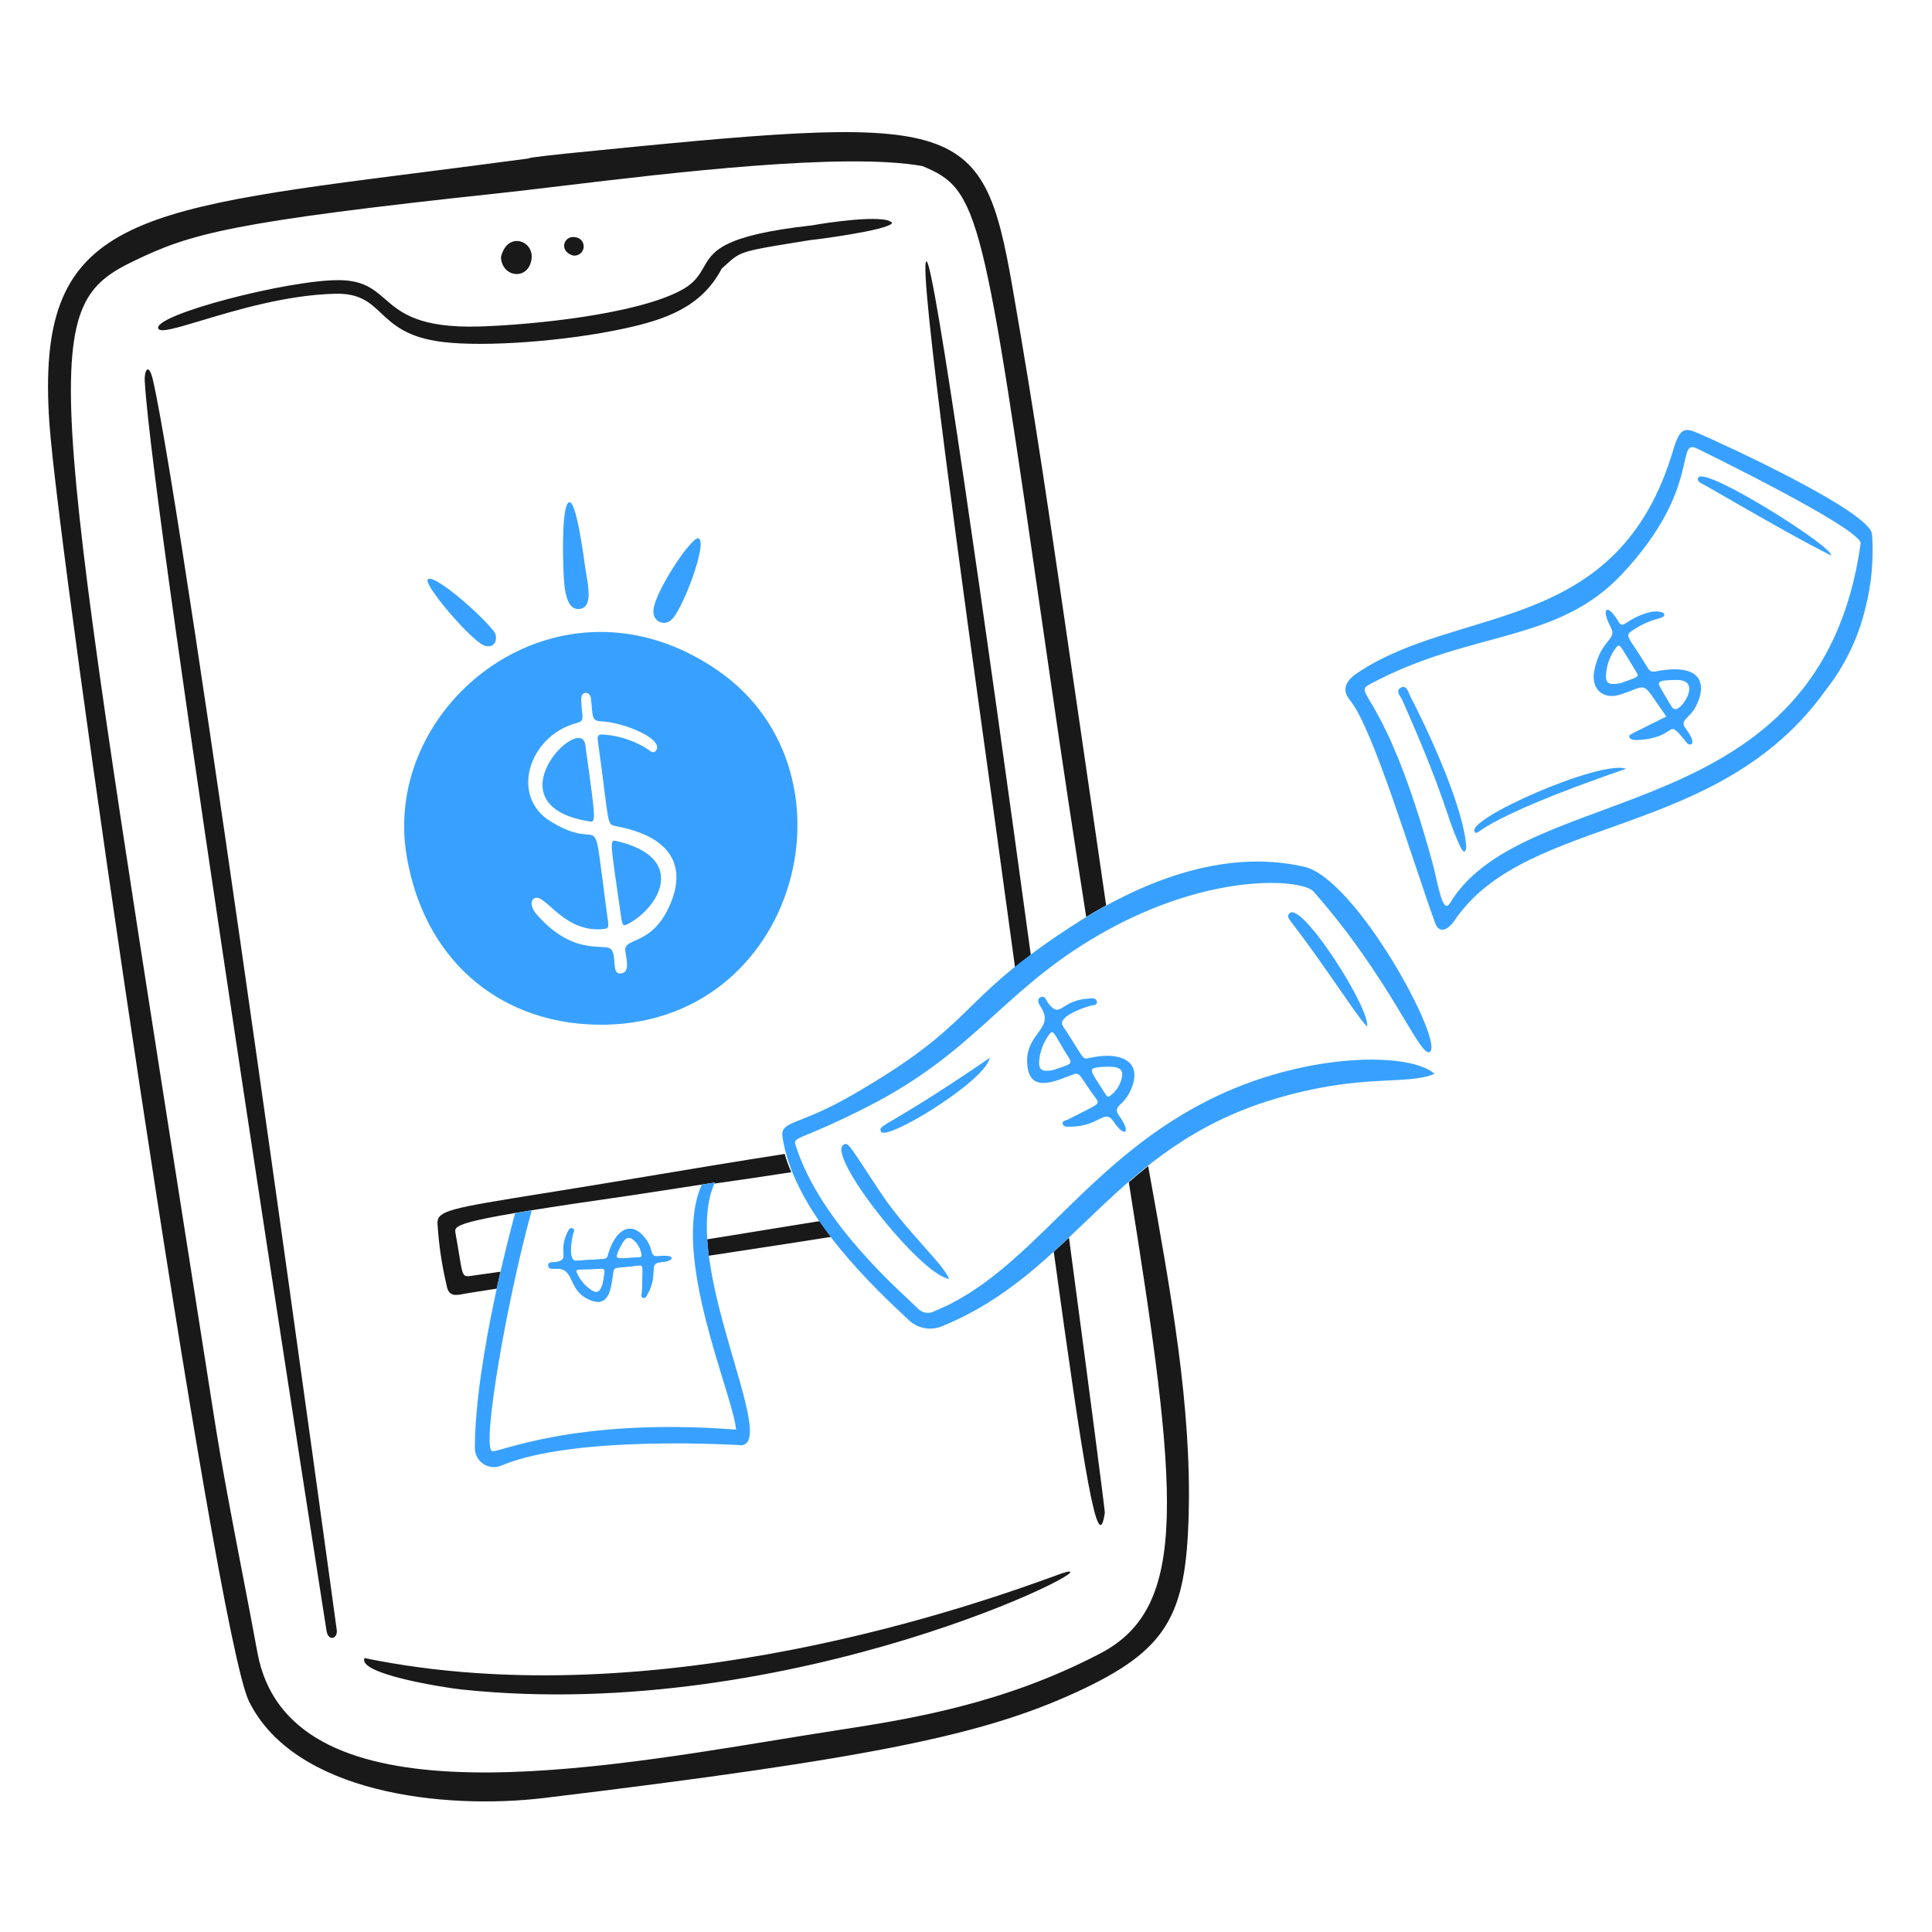 <svg width="154" height="154" viewBox="0 0 154 154" fill="none" xmlns="http://www.w3.org/2000/svg">
<path d="M32.418 68.256C30.328 56.005 44.666 44.755 57.227 53.451C69.222 61.755 63.327 82.625 46.813 81.648C39.712 81.226 33.835 76.559 32.418 68.256ZM48.447 73.31C48.555 73.994 48.51 74.05 47.799 74.076C44.671 74.185 43.291 70.889 42.497 71.679C42.191 71.979 42.529 72.598 42.706 72.802C45.606 76.195 48.039 75.21 48.637 75.611C49.235 76.012 48.676 77.692 49.471 77.596C50.061 77.525 50.062 77.014 49.854 75.887C49.619 74.63 51.859 75.533 53.354 72.238C54.673 69.332 53.837 66.746 49.13 65.86C48.313 65.707 48.604 65.847 47.648 59.013C47.588 58.586 47.756 58.518 48.13 58.553C49.375 58.644 50.579 59.045 51.63 59.719C51.826 59.85 52.059 60.115 52.274 59.845C53.007 58.931 49.723 57.569 47.94 57.501C47.124 57.47 47.266 57.103 47.107 55.682C47.039 55.077 46.321 55.058 46.33 55.725C46.351 57.23 46.702 57.44 45.947 57.639C42.157 58.66 40.624 63.464 43.888 65.474C46.841 67.293 47.24 65.816 47.61 67.261C47.792 67.993 48.307 72.425 48.447 73.31Z" fill="#38A1FF"/>
<path d="M46.537 44.43C46.708 46.086 47.456 48.349 46.236 48.534C44.896 48.736 44.948 46.141 44.896 44.921C44.86 44.049 44.796 40.064 45.393 40.031C45.922 40.002 46.451 43.899 46.537 44.43Z" fill="#38A1FF"/>
<path d="M52.091 48.856C51.876 47.631 55.106 42.739 55.666 42.91C56.49 43.163 54.314 48.863 53.472 49.441C53.354 49.544 53.21 49.611 53.055 49.636C52.901 49.66 52.743 49.641 52.599 49.58C52.455 49.519 52.331 49.419 52.242 49.291C52.152 49.163 52.1 49.013 52.091 48.856Z" fill="#38A1FF"/>
<path d="M39.515 50.624C39.661 51.451 39.02 51.678 38.496 51.406C37.306 50.784 33.721 46.551 34.099 46.182C34.672 45.623 39.51 50.062 39.515 50.624Z" fill="#38A1FF"/>
<path d="M46.826 65.448C39.051 64.104 46.298 56.795 46.653 59.368C47.544 65.834 47.541 65.572 46.826 65.448Z" fill="#38A1FF"/>
<path d="M49.464 72.782C48.622 66.905 48.565 66.905 49.168 67.046C54.642 68.322 52.699 72.087 50.299 73.511C49.6 73.927 49.617 73.846 49.464 72.782Z" fill="#38A1FF"/>
<path fill-rule="evenodd" clip-rule="evenodd" d="M94.749 120.753C94.982 112.139 93.363 103.167 91.564 93.189L91.52 92.947C90.996 93.365 90.481 93.794 89.976 94.235C93.96 119.12 94.814 128.068 87.715 131.789C79.987 135.838 72.506 137.031 66.692 137.925C65.167 138.159 63.552 138.423 61.872 138.698C45.45 141.381 22.966 145.054 20.52 131.73C20.129 129.616 19.728 127.504 19.318 125.394C18.512 121.211 17.705 117.03 17.046 112.825C16.241 107.686 15.48 102.847 14.764 98.287L14.762 98.273L14.76 98.264C3.714 27.96 3.155 24.405 10.71 20.783C15.209 18.625 18.302 17.695 39.964 15.38C41.258 15.242 42.881 15.047 44.72 14.826C53.523 13.771 67.27 12.123 73.517 13.236C78.101 15.114 78.342 16.782 83.437 52.134L83.778 54.5C84.673 60.702 85.608 66.899 86.582 73.09C87.105 72.771 87.635 72.463 88.171 72.167C87.524 67.728 86.878 63.288 86.234 58.849C83.419 39.478 82.565 33.601 80.707 22.915C78.299 9.055 76.506 9.098 45.075 12.245C45.045 12.245 41.947 12.571 42.156 12.627C39.138 13.034 36.329 13.392 33.721 13.725C10.046 16.744 2.839 17.663 3.934 33.693C4.672 44.475 17.135 130.11 19.844 135.607C23.458 142.946 35.346 144.289 43.446 143.309C69.583 140.145 78.411 138.283 85.812 134.877C93.095 131.528 94.531 128.765 94.749 120.753ZM82.166 76.118C78.526 49.478 74.444 20.763 73.85 20.831C73.13 20.913 77.035 49.047 78.811 61.84L79.291 65.312C79.866 69.479 80.404 73.41 80.908 77.108C81.322 76.772 81.742 76.442 82.166 76.118ZM83.995 99.778C86.432 117.501 87.533 124.299 88.067 120.57C88.002 119.821 86.842 110.892 85.209 98.658C84.807 99.034 84.402 99.409 83.995 99.778ZM62.548 91.981C58.934 92.54 54.969 93.202 51.647 93.756L51.64 93.757L48.927 94.208C46.743 94.57 44.892 94.867 43.324 95.119C35.767 96.335 34.792 96.492 34.877 97.591C34.978 99.228 35.219 100.854 35.599 102.45C35.751 103.374 36.333 103.259 36.939 103.142C37.031 103.124 37.123 103.106 37.213 103.091L39.589 102.717C39.691 102.25 39.792 101.799 39.891 101.369C39.125 101.481 38.47 101.573 37.953 101.642C37.849 101.655 37.754 101.67 37.67 101.683C37.385 101.727 37.203 101.755 37.075 101.686C36.852 101.566 36.785 101.155 36.602 100.03C36.527 99.567 36.433 98.984 36.3 98.25C36.176 97.573 36.56 97.253 50.427 95.266L56.977 94.261C56.965 94.289 56.952 94.317 56.941 94.345C58.988 94.056 61.033 93.753 63.076 93.437C62.864 92.965 62.687 92.479 62.548 91.981ZM65.347 97.332C65.634 97.74 65.942 98.159 66.272 98.589C64.23 98.914 61.626 99.312 58.306 99.819L56.493 100.096C56.437 99.662 56.394 99.225 56.365 98.788C59.661 98.257 62.823 97.743 65.347 97.332ZM45.883 18.912C44.958 18.706 44.487 20.015 45.673 20.366C45.77 20.382 45.868 20.378 45.963 20.356C46.058 20.333 46.148 20.291 46.227 20.234C46.305 20.176 46.372 20.103 46.422 20.019C46.472 19.936 46.506 19.843 46.52 19.746C46.533 19.649 46.528 19.551 46.503 19.456C46.479 19.361 46.436 19.273 46.376 19.195C46.317 19.117 46.243 19.052 46.158 19.004C46.074 18.955 45.98 18.924 45.883 18.912ZM39.932 20.487C40.437 18.405 42.577 19.166 42.369 20.648C42.124 22.395 39.993 22.134 39.932 20.487ZM12.195 30.312C14.758 41.51 26.839 129.886 26.833 129.858C26.98 130.614 26.189 130.884 26.032 130.02C26.026 129.992 12.136 41.304 11.539 30.386C11.492 29.52 11.855 28.832 12.194 30.312H12.195ZM83.941 125.666C78.554 127.616 52.581 137.022 29.057 132.165C28.463 133.417 35.282 134.508 36.806 134.671C63.337 137.473 88.918 124.283 84.903 125.329C84.787 125.36 84.459 125.479 83.941 125.666ZM64.622 19.131C64.706 19.147 70.866 18.359 71.113 17.768C70.546 17.023 65.599 17.801 64.745 17.962C57.543 18.758 56.826 20.016 56.091 21.305C55.731 21.934 55.369 22.571 54.245 23.164C50.62 25.08 42.365 25.895 38.267 26.023C33.388 26.175 31.939 24.92 30.683 23.833C29.77 23.042 28.96 22.341 27.011 22.33C22.96 22.308 12.191 25.102 12.616 26.188C12.754 26.542 14.081 26.143 16.064 25.547C18.825 24.718 22.857 23.507 26.717 23.415C28.682 23.368 29.47 24.109 30.378 24.963C31.351 25.877 32.461 26.92 35.3 27.26C38.699 27.673 45.104 27.199 49.756 26.188C52.931 25.499 55.906 24.529 57.526 21.411C57.647 21.303 57.755 21.204 57.856 21.114H57.856C58.158 20.84 58.383 20.635 58.634 20.469C59.379 19.975 60.349 19.819 64.201 19.199L64.622 19.131Z" fill="#191919"/>
<path d="M114.355 85.596C112.052 86.561 108.566 85.495 101.487 87.634C88.735 91.488 85.632 101.36 75.204 105.666C74.728 105.891 74.194 105.959 73.677 105.86C73.16 105.761 72.688 105.501 72.329 105.116C68.331 101.433 63.188 96.043 62.37 90.625C62.173 89.323 63.672 89.736 67.856 87.326C78.032 81.472 75.998 80.032 85.068 74.058C90.69 70.356 97.396 67.594 103.957 69.087C108.136 70.038 115.249 83.268 113.943 83.857C113.134 84.222 110.83 78.012 104.699 71.063C103.796 70.038 95.911 69.388 86.719 75.044C79.751 79.332 77.447 83.991 69.174 88.204C63.528 91.081 63.175 90.518 63.435 91.336C65.418 97.572 71.988 103.122 73.136 104.273C73.303 104.463 73.531 104.59 73.781 104.632C74.031 104.674 74.287 104.628 74.507 104.502C82.312 101.346 86.627 92.201 97.159 87.293C104.4 83.92 112.35 83.839 114.355 85.596Z" fill="#38A1FF"/>
<path d="M81.905 85.061C81.538 82.398 84.11 82.079 82.997 80.328C82.84 80.082 82.593 79.703 82.912 79.507C83.29 79.278 83.399 79.772 83.57 79.986C84.584 81.257 84.489 79.71 86.846 79.589C87.072 79.577 87.373 79.539 87.43 79.812C87.497 80.143 87.143 80.112 86.954 80.161C86.181 80.364 84.258 81.084 84.721 81.782C86.437 84.376 86.234 84.477 86.81 84.339C89.037 83.808 91.016 84.405 90.261 86.567C89.656 88.296 88.57 88.052 89.221 88.961C90.232 90.372 89.614 90.682 88.781 89.426C88.028 88.29 87.648 89.826 85.265 89.808C85.061 89.808 84.745 89.854 84.704 89.552C84.672 89.322 84.951 89.322 85.108 89.246C87.501 88.014 87.732 88.051 87.356 87.551C86.037 85.796 86.143 85.417 85.506 85.655C84.227 86.135 82.192 87.142 81.905 85.061ZM83.944 85.298C85.093 84.89 85.552 84.862 85.229 84.361C84.02 82.503 84.009 81.927 83.621 82.472C83.178 83.074 82.907 83.784 82.835 84.528C82.772 85.261 83.032 85.472 83.944 85.298ZM87.762 85.044C86.722 85.197 86.757 85.106 88.087 87.164C88.178 87.305 88.261 87.538 88.504 87.335C88.763 87.144 88.98 86.903 89.143 86.626C89.305 86.348 89.41 86.041 89.45 85.722C89.522 84.889 88.515 85.041 87.762 85.044Z" fill="#38A1FF"/>
<path d="M75.651 101.943C73.354 101.628 65.756 91.985 67.261 91.239C67.622 91.06 67.581 91.106 70.131 94.971C72.218 98.14 75.186 100.722 75.652 101.943H75.651Z" fill="#38A1FF"/>
<path d="M108.982 81.819C108.437 81.448 105.638 77.002 102.918 73.487C102.765 73.288 102.527 73.02 102.812 72.778C103.814 71.932 109.176 80.297 108.982 81.819Z" fill="#38A1FF"/>
<path d="M78.887 84.326C78.556 86.182 70.63 90.988 70.234 90.207C69.941 89.619 70.564 90.025 78.887 84.326Z" fill="#38A1FF"/>
<path d="M149.225 42.629C149.358 44.559 149.187 46.496 148.717 48.372C148.151 50.801 147.056 53.075 145.511 55.033C136.957 67.003 121.752 64.876 115.971 73.328C115.242 74.392 114.641 74.246 114.41 73.614C112.478 68.279 109.45 58.064 107.618 55.831C106.863 54.912 107.363 54.203 108.168 53.66C116.357 48.131 129.004 50.728 133.39 35.813C133.955 33.889 134.444 34.138 135.524 34.602C137.371 35.402 149.24 40.844 149.225 42.629ZM148.316 43.294C148.163 42.025 135.523 35.879 135.331 35.781C133.468 34.821 135.748 38.843 129.33 45.722C124.115 51.312 117.346 50.177 109.245 54.51C107.642 55.367 110.353 54.739 114.196 68.818C114.579 70.208 114.968 72.994 115.574 71.992C121.625 61.977 145.122 66.331 148.316 43.294Z" fill="#38A1FF"/>
<path d="M132.821 57.112C130.74 54.18 131.51 54.586 129.198 55.351C127.781 55.822 126.789 54.931 127.082 53.451C127.576 50.955 128.932 51.013 128.405 50.021C127.55 48.413 128.142 48.069 128.999 49.536C129.388 50.203 129.476 49.445 131.187 48.884C132.46 48.467 133.171 49.049 132.253 49.291C131.469 49.493 130.727 49.832 130.063 50.294C129.45 50.722 129.862 50.786 131.322 53.204C131.711 53.848 131.903 53.357 133.514 53.351C135.547 53.344 136.047 54.596 135.189 56.287C134.665 57.318 133.839 57.355 134.372 58.072C135.367 59.409 134.699 59.511 134.453 59.206C132.736 57.074 133.859 58.661 130.931 58.958C130.586 58.993 129.916 59.066 129.867 58.721C129.844 58.541 129.821 58.632 132.821 57.113V57.112ZM129.145 54.463C130.379 54.014 130.688 53.991 130.475 53.644C129.101 51.406 129.131 51.241 128.825 51.613C128.359 52.218 128.081 52.947 128.025 53.708C127.941 54.438 128.201 54.638 129.148 54.463H129.145ZM132.453 54.991C133.295 56.402 133.285 56.536 133.584 56.523C134.131 56.494 135.631 54.205 133.681 54.201C131.943 54.195 132.111 54.412 132.456 54.991H132.453Z" fill="#38A1FF"/>
<path d="M116.386 67.455C115.198 64.91 115.386 63.945 111.787 55.827C111.644 55.506 111.189 55.05 111.674 54.807C112.146 54.572 112.257 55.198 112.419 55.508C113.654 57.871 116.644 64.18 116.875 67.491C116.88 67.59 116.795 68.333 116.386 67.455Z" fill="#38A1FF"/>
<path d="M145.942 44.275C144.144 43.324 144.082 43.392 135.922 38.69C135.678 38.549 135.206 38.403 135.368 38.077C135.859 37.092 146.321 43.716 145.942 44.275Z" fill="#38A1FF"/>
<path d="M129.61 61.279C117.245 65.544 117.928 66.705 117.571 66.325C116.655 65.353 127.599 60.537 129.61 61.279Z" fill="#38A1FF"/>
<path d="M47.112 103.651C45.16 102.901 45.908 101.032 44.295 101.129C44.066 101.143 43.718 101.169 43.704 100.877C43.689 100.533 44.067 100.648 44.278 100.609C45.525 100.4 44.437 99.88 45.239 98.227C45.316 98.073 45.403 97.849 45.61 97.913C45.863 97.99 45.708 98.22 45.67 98.369C45.517 98.972 45.287 100.553 45.936 100.5C48.35 100.304 48.342 100.48 48.463 100.04C48.938 98.323 50.089 97.198 51.278 98.525C52.23 99.588 51.654 100.236 52.518 100.133C53.859 99.974 53.839 100.512 52.671 100.608C51.614 100.694 52.518 101.527 51.614 103.15C51.538 103.288 51.448 103.521 51.232 103.436C51.062 103.37 51.167 103.183 51.171 103.043C51.227 100.951 51.345 100.806 50.861 100.874C49.169 101.113 48.951 100.9 48.874 101.424C48.716 102.474 48.639 104.237 47.113 103.651H47.112ZM48.039 102.349C48.193 101.412 48.346 101.086 47.886 101.124C46.166 101.249 45.768 101.041 45.993 101.507C46.237 102.034 46.62 102.486 47.099 102.815C47.572 103.136 47.816 103.037 48.039 102.351V102.349ZM49.303 99.65C49.015 100.416 48.966 100.351 50.87 100.226C51 100.217 51.19 100.249 51.142 100.006C51.11 99.758 51.027 99.519 50.899 99.304C50.772 99.088 50.602 98.901 50.399 98.754C49.858 98.393 49.584 99.137 49.303 99.65Z" fill="#38A1FF"/>
<path d="M47.112 103.651C45.16 102.901 45.908 101.032 44.295 101.129C44.066 101.143 43.718 101.169 43.704 100.877C43.689 100.533 44.067 100.648 44.278 100.609C45.525 100.4 44.437 99.88 45.239 98.227C45.316 98.073 45.403 97.849 45.61 97.913C45.863 97.99 45.708 98.22 45.67 98.369C45.517 98.972 45.287 100.553 45.936 100.5C48.35 100.304 48.342 100.48 48.463 100.04C48.938 98.323 50.089 97.198 51.278 98.525C52.23 99.588 51.654 100.236 52.518 100.133C53.859 99.974 53.839 100.512 52.671 100.608C51.614 100.694 52.518 101.527 51.614 103.15C51.538 103.288 51.448 103.521 51.232 103.436C51.062 103.37 51.167 103.183 51.171 103.043C51.227 100.951 51.345 100.806 50.861 100.874C49.169 101.113 48.951 100.9 48.874 101.424C48.716 102.474 48.639 104.237 47.113 103.651H47.112ZM48.039 102.349C48.193 101.412 48.346 101.086 47.886 101.124C46.166 101.249 45.768 101.041 45.993 101.507C46.237 102.034 46.62 102.486 47.099 102.815C47.572 103.136 47.816 103.037 48.039 102.351V102.349ZM49.303 99.65C49.015 100.416 48.966 100.351 50.87 100.226C51 100.217 51.19 100.249 51.142 100.006C51.11 99.758 51.027 99.519 50.899 99.304C50.772 99.088 50.602 98.901 50.399 98.754C49.858 98.393 49.584 99.137 49.303 99.65Z" fill="#38A1FF"/>
<path d="M59.155 115.201C59.137 115.201 45.818 114.335 39.964 116.823C39.733 116.921 39.481 116.961 39.23 116.938C38.98 116.915 38.74 116.83 38.53 116.692C38.321 116.554 38.149 116.365 38.03 116.144C37.911 115.922 37.85 115.675 37.851 115.423C37.87 108.282 40.925 97.194 41.06 96.703L42.385 96.479C40.429 103.554 38.403 115.136 39.206 115.667C39.566 115.906 45.581 112.951 58.67 113.955C58.471 111.25 53.403 100.072 55.941 94.429L56.977 94.259C54.123 100.607 61.966 114.714 59.155 115.201Z" fill="#38A1FF"/>
</svg>
